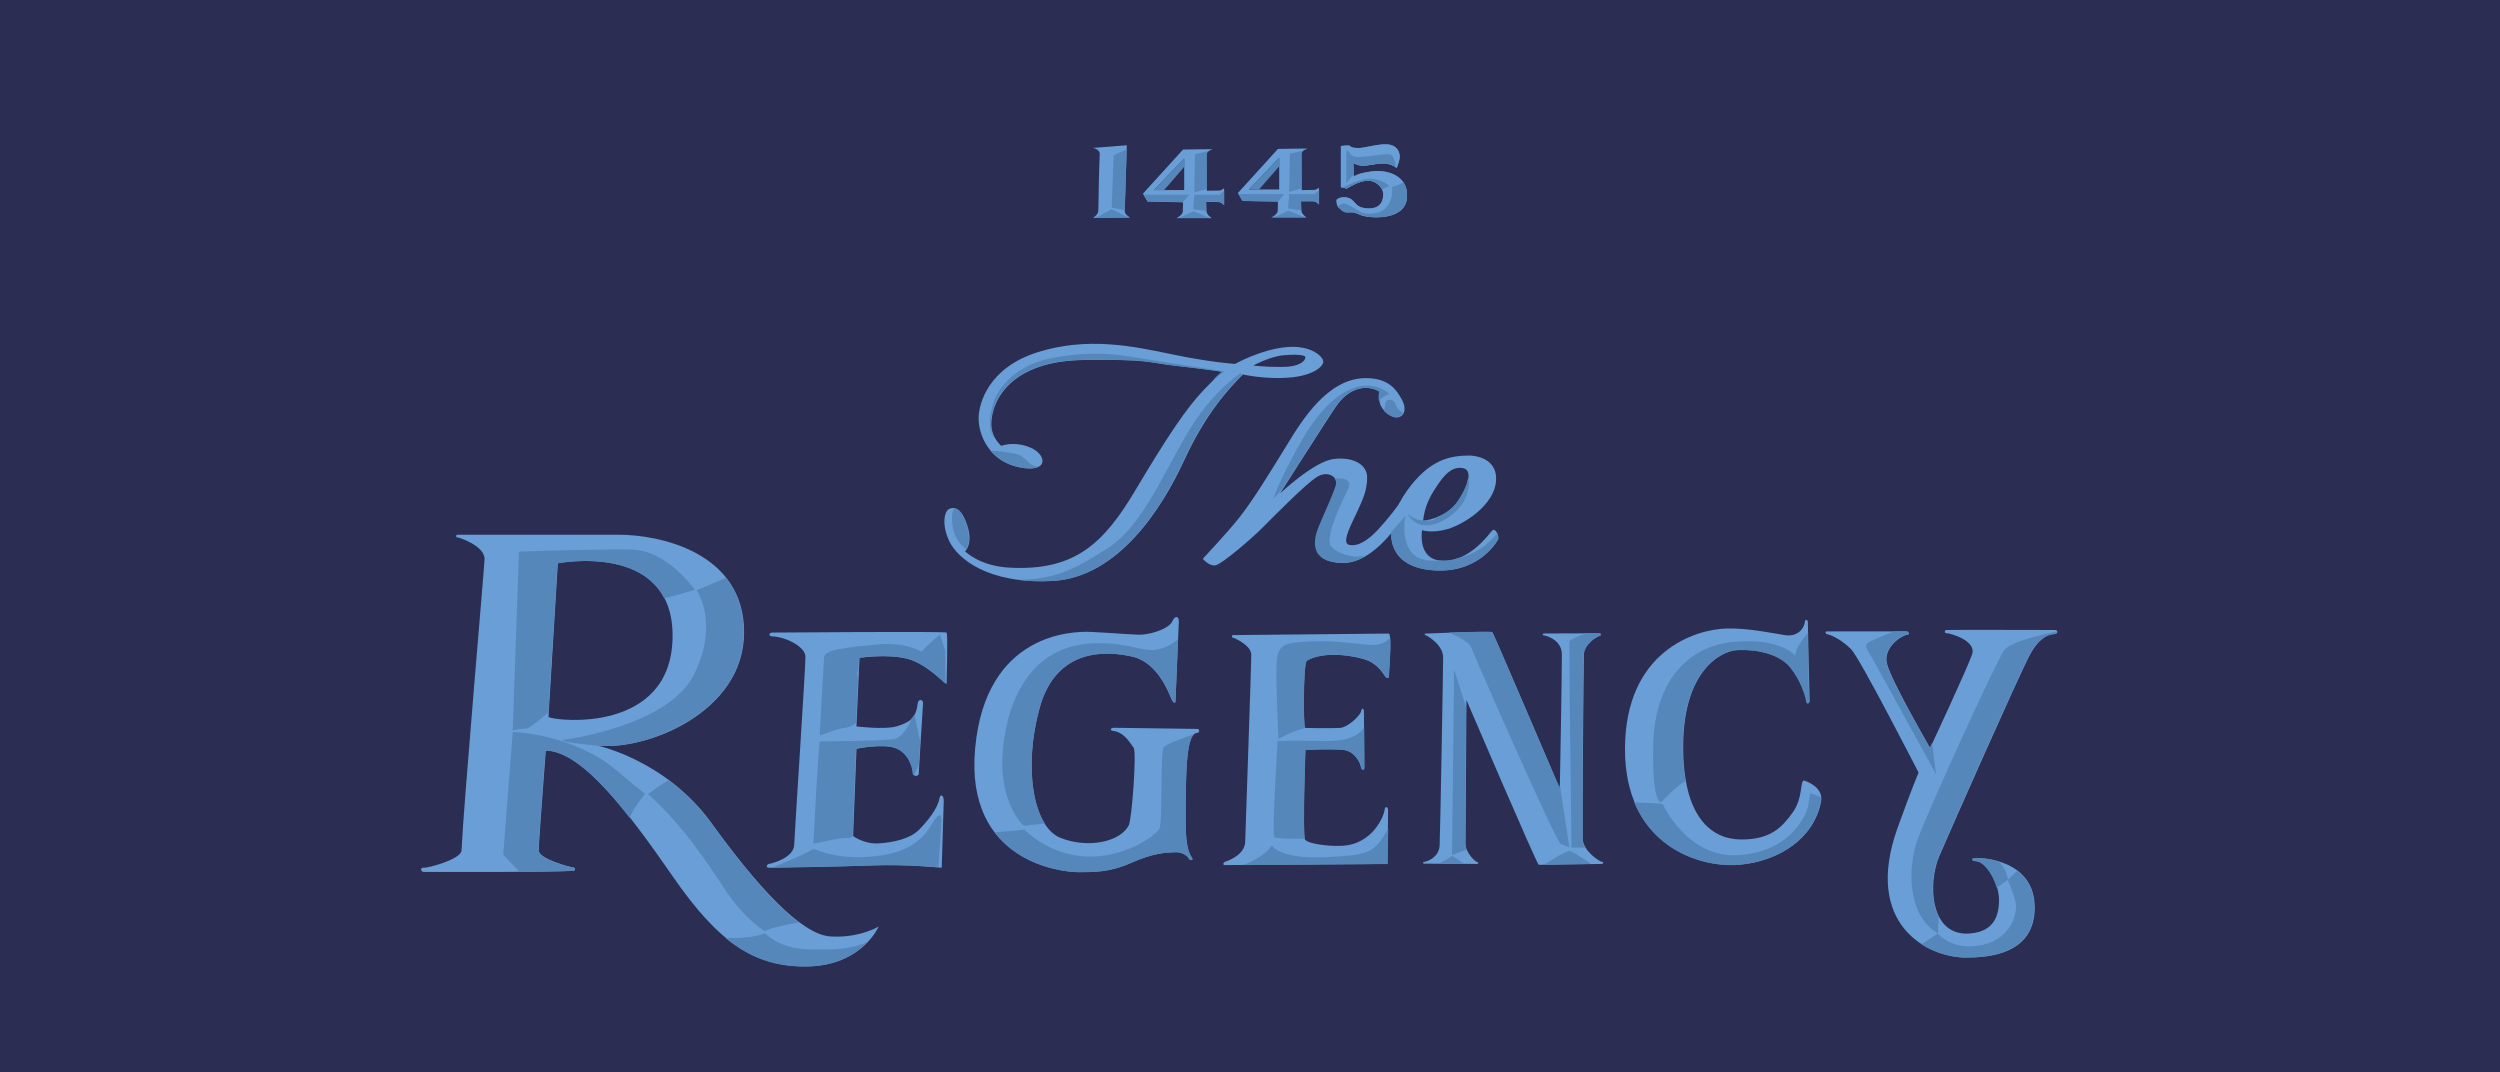 <?xml version="1.0" encoding="utf-8"?>
<!-- Generator: Adobe Illustrator 16.0.4, SVG Export Plug-In . SVG Version: 6.00 Build 0)  -->
<!DOCTYPE svg PUBLIC "-//W3C//DTD SVG 1.1//EN" "http://www.w3.org/Graphics/SVG/1.1/DTD/svg11.dtd">
<svg version="1.1" id="Layer_1" xmlns="http://www.w3.org/2000/svg" xmlns:xlink="http://www.w3.org/1999/xlink" x="0px" y="0px"
	 width="2800px" height="1200.9px" viewBox="0 0 2800 1200.9" style="enable-background:new 0 0 2800 1200.9;" xml:space="preserve"
	>
<rect style="fill:#2B2E52;" width="2800" height="1200.9"/>
<path style="fill:#6A9ED6;" d="M1440.5,388.8c-28.4,2.6-57.3,18.8-57.3,18.8s-27.5-1.7-71.2-10.9c-43.7-9.2-94.4-19.7-149.9-2.2
	c-55.5,17.5-65.4,57.7-66,72.1c-0.9,20.1,11.8,50,45.9,56.8c17.5,3.5,24.4-0.8,25.4-5.4c1.3-6.4-5.2-14.7-18.4-18.6
	c-16.5-4.9-27.5,0-27.5,0s-9.3-7.5-10.9-20.1c-2.6-20.5,12.2-75,103.6-76.1c73.9-0.9,69.5,2.6,103.6,6.6c34.1,3.9,51.6,6.6,51.6,6.6
	s-1.3-0.4-21,20.1s-41.5,53.3-76.9,112.8c-35.4,59.4-67.7,90.2-140.3,86.5c-34.5-1.7-50.3-18.4-50.3-18.4s9.2-7.9,2.6-28.4
	c-6.6-20.5-14.4-21.4-20.1-19.2s-9.2,17.9,0,36.7s42.8,48.1,115.8,44.1c73-3.9,122.4-81.3,146.9-134.6c24.5-53.3,50.3-80.9,66-96.6
	c0,0,24.9,5.7,52,3.5c27.1-2.2,38-12.7,38-17.9S1468.9,386.1,1440.5,388.8z M1435.7,411c-19.9,0.1-32-1.6-32-1.6
	s18.5-10.2,33.8-11.5c15.3-1.3,24.8-0.4,24.6,2.4C1461.8,404.3,1455.5,411,1435.7,411z"/>
<path style="fill:#6A9ED6;" d="M1545.2,438.7c0,0-8.9-6.2-21.3-3.6c-12.5,2.6-20.7,10.5-27.2,19.7c-6.6,9.2-62.9,97.7-62.9,97.7
	s38-35.7,59.7-38.4s37.7,5.9,37.7,20.7c0,14.8-5.2,25.2-10.5,37c-5.2,11.8-19.3,36.1-9.8,38.4c9.5,2.3,21-4.6,32.5-17
	c11.5-12.5,21.3-25.2,26.9-33.8c5.6-8.5,0,21,0,21s-30.6,51.1-66.9,50.2c-36.3-1-32.1-25.2-25.5-41c6.6-15.7,18.4-41,19.3-47.5
	c1-6.6-9.5-16.4-22.9-7.5s-45.9,42-60.3,56.4c-14.4,14.4-44.9,40-52.1,42s-14.8-7.2-14.8-7.2s27.2-28.7,41.3-46.6
	c15.1-19,35.7-52.8,52.8-80.6c17-27.9,45.9-75.1,88.5-75.1c27.5,0,35.1,15.1,40,23.3c4.9,8.2,4.9,17.7-2.6,20.3
	c-7.5,2.6-17.3-6.4-20-11.5C1542.9,448.2,1545.2,438.7,1545.2,438.7z"/>
<path style="fill:#6A9ED6;" d="M1671.4,594.1c-3.6,3.3-25.6,36.6-58,33.8c-26.2-2.3-20.7-34.1-20.7-34.1s11.1,3.9,28.8-1.3
	c17.7-5.2,52.5-26.6,54.1-54.4c1.6-27.9-29.5-27.9-29.5-27.9c-22.8,0-45.4,4.8-70.2,39.3s-29.2,82.3,24.6,88.8s75.7-30.8,77.4-34.1
	C1679.6,601,1675,590.8,1671.4,594.1z M1608.6,545.4c8.2-12.5,17.6-24.3,31-20.8c7.5,2,7.9,14.8-5.9,35.7
	c-13.8,21-39.8,22.9-39.8,22.9C1595.5,568.2,1600.4,557.9,1608.6,545.4z"/>
<path style="fill:#6A9ED6;" d="M929.9,1048.8c-32.7-2.2-81.7-55.9-132.9-126.8C745.9,851.2,669,835,669,835
	c54.2,6.1,164.4-36.7,164.4-126.8c0-90-95.3-109.3-140.3-109.3c-45,0-178.3,0-181,0c-1.7,0-1.5,3.3,0.1,3
	c1.6-0.3,31.1,9.5,30.5,24.6c-0.7,15.1-23.4,273.6-25.8,326.1c-0.4,9.6-37.2,19.7-42,19.2s-3.9,4.8,0,4.8c3.9,0,50.7,0,82.2,0
	c24.8,0,70.5-0.5,84.6-1.3c3.8-0.2,2.1-3.6,1-3.7c-5.2-0.4-39.3-9.9-39.3-19.1s7.9-111.9,7.9-111.9c41.1,0.5,92.7,69.5,142.9,142
	c50.3,72.6,90.9,101,151.2,99.7c60.3-1.3,78.7-44.6,78.7-44.6S962.3,1051,929.9,1048.8z M614.3,803.1l10.5-172.2
	c0,0,129.8-25.3,128.5,82.6C752,821.5,624,807.9,614.3,803.1z"/>
<path style="fill:#6A9ED6;" d="M864.6,708.5c2.4,0,194-1.6,195.6,0c1.6,1.6,0,55.1,0,57.3c0,2.2-20.3-21.6-43.1-27.8
	c-22.7-6.1-54.4-1.2-54.4-1.2l-3.5,76.8c0,0,31.4,3.8,44.6,0c14.4-4.2,22.2-9.1,23.9-25.2c0.7-6.4,6.3-5.1,6.1-0.8
	c-0.2,4.4-4.8,75.6-4.8,78.9c0,3.3-6.1,3.3-6.3,0c-0.5-8.4-5.5-23.8-20.1-28.8s-43.3,0.9-43.3,0.9l-3.8,97.8c0,0,12.3,9.2,28.5,8.2
	s35.2-5.1,44.9-14.9s21.2-23.7,23.3-35.6c1-5.6,4.9-3.4,4.8,3.1s-2.3,74.7-2.3,74.7s-38.4-4.1-76.7-2.6
	c-38.4,1.5-111.5,2.5-116.4,2.6s-2.5-4.3,0-4.4c2.5-0.2,27.4-6.7,27.9-21.1c0.5-14.4,12.8-199.8,12.6-211c-0.2-11.1-22-22.1-37-22.6
	C860,712.6,861.5,708.5,864.6,708.5z"/>
<path style="fill:#6A9ED6;" d="M1278.5,710.8c13.4-0.8,31.1-7.4,34.4-14.8c3.4-7.5,7.7-5.7,7.4,0.2c-0.5,7.9-3.6,87-3.8,89.3
	c-0.2,2.3-2.3,2.5-4.6-2.8c-2.3-5.2-14.6-40.5-43.4-47.2c-28.8-6.7-85.2-10.4-104,56.9c-18.8,67.3-7.4,133.8,23.2,146
	s66.8,4.7,76.5-14c3.5-6.8,9-82,5.5-86.8c-3.5-4.8-10.3-17.4-22.9-19c-5-0.7-2-3.5,0.4-3.5s90.9,1.3,93.8,1.3s2.6,4.3,0,4.4
	c-11.8,0.4-13.1,35.8-13.1,95.9c0,22.5,1.3,35.8,6.8,43.5c2.6,3.7-1.7,4.2-3.5,1.1c-1.7-3.1-7-7.2-16-6.8c-9,0.4-23.2,0.7-48.1,11.8
	c-24.9,11.1-43.7,10.5-59.9,10.5c-16.2,0-127.1-10.1-115-139.2s109.5-130.6,128.8-129.9C1240.3,708.5,1271.9,711.2,1278.5,710.8z"/>
<path style="fill:#6A9ED6;" d="M1381,711.3c2.8,0,170.5-1.7,174.4-1.7c3.9,0,0,46.8,0,48.5c0,1.7-2.6,1.3-3.7,0
	c-1.1-1.3-7.4-13.3-19.9-18.4c-12.5-5-48.1-11.4-68.2,0.2c-4.2,2.4-3.9,75.2-2,75.4c2,0.2,29.7,0.4,38.9,0
	c9.2-0.4,23.4-14.4,24-18.8c0.7-4.4,3.1-2.6,3.1-0.2s0.4,61,0.4,63.8c0,2.8-3.3,2.8-3.9-1.5c-0.7-4.4-6.8-17.5-19.9-18.8
	c-13.1-1.3-42.2,0-42.2,0s-3.5,95.9-0.4,100.5c3.1,4.6,25.3,7.8,41.5,7c35-1.7,47.2-34.7,47.6-39.8c0.4-5,3.7-4.2,3.9-0.7
	c0.2,3.5-0.7,60.8-0.7,60.8s-172.2,1.3-181.4,1.3c-4.5,0-1.7-3.5,0-3.9c1.7-0.4,21.6-7.2,22.1-21.9c0.4-14.6,7-200.2,6.8-210.2
	c-0.2-10.1-19-18.6-20.8-18.8C1379.1,714,1379.7,711.3,1381,711.3z"/>
<path style="fill:#6A9ED6;" d="M1596.5,709.6c2.6,0,73.6-3.2,75.1-1.4c1.6,2,75.4,174.9,75.4,174.9s2.5-134.2,2.3-150.5
	s-18.4-21-20.3-21s-1.1-2.1,0.2-2.1s60.5-0.2,62.3-0.2s2.1,2.8,0,3s-17,8.7-17.5,20.7c-0.5,12-1.8,192.8-1.3,206.7
	c0.5,13.9,19.5,25.6,21.5,25.6c2,0,1.6,2.3,0,2.3c-1.6,0-68.8,1.1-70.8,1c-2-0.2-81-184.6-81-184.6s-0.8,151.1-1,161
	c-0.2,9.8,11.1,20.5,13.1,20.5c2,0,1.1,2.1,0,2.1c-1.1,0-57.4-0.3-59.3-0.3c-2,0-1.5-2,0-2c1.5,0,16.6-4.1,17.2-18.7
	c0.7-14.6,3.9-195.7,3.9-210.3c0-14.6-18.7-24.9-19.7-24.9S1595,709.6,1596.5,709.6z"/>
<path style="fill:#6A9ED6;" d="M1934.7,703.9c-36.4,0.7-114.1,25.7-114.7,134.1c-0.7,108.5,83.6,134.7,128.8,130.4
	c45.2-4.3,83.1-30.2,90.8-70.5c3.3-17-18.7-23.6-18.7-23.6c-5.2-1.3-1,19-13.1,35.7s-24.9,30.8-59,30.2
	c-31.1-0.6-64.6-23.9-63.6-106.9c1-83.9,43.6-104.3,60-105.2c22.9-1.3,47.9,4.3,60,19c12.1,14.8,17.4,32.8,18,37.7
	c0.7,4.9,3.9,3,3.6-0.7c-0.3-3.6-2-85.9-2-87.9c0-2-3.1-2.9-3.3,0c-0.4,6.1-6.9,17.7-22.6,15.1
	C1983.2,708.8,1958.3,703.5,1934.7,703.9z"/>
<path style="fill:#6A9ED6;" d="M2046.1,707.2c3.9,0,87.2,0,89.5,0c2.3,0,3.9,3.9,0,3.9s-27.2,13.1-22,32.8
	c5.2,19.7,48.2,93.8,48.2,93.8s41.3-88.5,46.9-104.6c5.6-16.1-26.2-24.3-28.5-23.9s-3-3.3,0-3.6c3-0.3,117.4,0,121.3,0
	s3.3,4.3,0,4.6s-15.7,0-28.2,23.6c-12.5,23.6-88.5,195.4-101.3,225.2c-12.8,29.8-11,90.2,34.4,86.5c28.5-2.3,32-22,32.5-35.7
	c0.7-20.7-14.3-45.2-25.9-45.2c-3.9,0-6.9-3.3,0.7-3.6c7.5-0.3,65.2,2.6,65.2,55.4s-52,56.1-77,56.1c-41.9,0-115.9-36.2-76.4-145.9
	c16-44.3,23.3-61.3,23.3-61.3s-65.9-128.5-75.4-138c-13.4-13.4-25.9-17-27.2-17C2044.8,710.1,2043.5,707.2,2046.1,707.2z"/>
<path style="fill:#6A9ED6;" d="M1224,165.7l38-3c0,0-2.2,71.9-2.3,73.9c-0.2,3.6,6.1,7.2,6.1,7.2L1224,244c0,0,5.9-3,6.1-8.1
	c0.1-3.1,1-56.9,1.6-62.8C1232.4,167.1,1224,165.7,1224,165.7z"/>
<g>
	<path style="fill:#6A9ED6;" d="M1365.7,213.4c-2.5,0-14.1,0.2-14.1,0.2s-0.3-36.4-0.2-40.6c0.1-3.4,4.3-5,6.7-5.7
		c1.1-0.5-33.1,0.2-33.1,0.2l-44.9,49.4l5.2,8.9l39.7,0.8c0,0-0.1,7.2-0.2,10.1c-0.2,4.3-7.2,7.6-7.2,7.6h39.6c0,0-5.9-3.5-6.1-8.6
		c-0.1-3.5-0.3-9.4-0.3-9.4s11.4-0.2,14.1,0c2.8,0.2,6.1,3.5,6.1,3.5v-18.9C1371.1,210.6,1368.1,213.4,1365.7,213.4z M1326.3,212.9
		h-33.9l33.9-35.5V212.9z"/>
</g>
<path style="fill:#5587BB;" d="M1564.2,188.2c0,0,3.6-7.7,3.5-13.2c-0.2-5.4-3.5-12.7-14-13.3c-10.5-0.7-25.2,4.1-31.8,4.1
	c-6.6,0-8.9-0.9-9.9-2.3c-1-1.3-10.2,0-10.2,0v46.2l6.6,1.5c0,0,13.5-8.9,23.7-8.9c10.2,0,16.9,9,17.1,14.3
	c0.2,5.3-0.8,17.6-17.4,16.8c-16.6-0.8-12.6-10.6-24-12.3c-7.6-1.2-10.9,2.8-10.9,2.8s-0.5,7.1,3.5,9.5c0,0,0.3-4.4,4.6-3.9
	c5.8,0.7,9.5,8.2,19.9,11.7c10.5,3.5,48.2,5.8,50.8-18.9s-20.6-32.9-39.5-30.3c-18.9,2.6-20,6.1-20,6.1l-0.5-15.8
	c0,0,5.1,4.3,14.5,3.1c9.4-1.2,15.3-3,22.3-2.1C1559.5,184.1,1564.2,188.2,1564.2,188.2z"/>
<path style="fill:#6A9ED6;" d="M1564.2,188.2c0,0,3.6-7.7,3.5-13.2c-0.2-5.4-3.5-12.7-14-13.3c-10.5-0.7-25.2,4.1-31.8,4.1
	c-6.6,0-8.9-0.9-9.9-2.3c-1-1.3-10.2,0-10.2,0v46.2l6.6,1.5c0,0,13.5-8.9,23.7-8.9c10.2,0,16.9,9,17.1,14.3
	c0.2,5.3-0.8,17.6-17.4,16.8c-16.6-0.8-12.6-10.6-24-12.3c-7.6-1.2-10.9,2.8-10.9,2.8s-0.5,7.1,3.5,9.5c0,0,0.3-4.4,4.6-3.9
	c5.8,0.7,9.5,8.2,19.9,11.7c10.5,3.5,48.2,5.8,50.8-18.9s-20.6-32.9-39.5-30.3c-18.9,2.6-20,6.1-20,6.1l-0.5-15.8
	c0,0,5.1,4.3,14.5,3.1c9.4-1.2,15.3-3,22.3-2.1C1559.5,184.1,1564.2,188.2,1564.2,188.2z"/>
<path style="fill:#5587BB;" d="M668.5,835c54.2,6.1,164.4-36.7,164.4-126.8c0-25.7-7.8-45.6-19.9-61l-32.8,14c0,0,25.9,36.1-3,94.4
	c-28.8,58.4-146.9,73.1-146.9,73.1s-5.6,2.3,36.4,6.2c1,0.1,2,0.2,3,0.2C669,835.1,668.5,835,668.5,835z"/>
<path style="fill:#5587BB;" d="M589.7,816.1c2.4,0.2,15-10.2,24.5-18.3l10.2-166.9c0,0,90.5-17.7,119.6,39.4l34.2-9.6
	c0,0-30.8-44.6-71.1-45.2c-40.3-0.7-125.9,2.3-125.9,2.3L574.3,818C574.3,818,585.8,815.7,589.7,816.1z"/>
<path style="fill:#5587BB;" d="M574.3,819.7l-5.6,71.5c-2.1,28.3-5.1,66.1-5.1,66.1l18.4,19.3c23.1-0.2,49.2-0.6,59.3-1.2
	c2-0.1,2.5-1.1,2.3-2l-0.9-1.5c-0.1-0.1-0.3-0.2-0.4-0.2c-5.2-0.4-39.3-9.9-39.3-19.1s7.9-111.9,7.9-111.9
	c27.9,0.3,60.6,32.2,94.4,75.3c3.9-10.8,17-26.8,17-26.8s-16.4-13.4-32.8-27.2C641.6,821.9,574.3,819.7,574.3,819.7z"/>
<path style="fill:#5587BB;" d="M796.6,922c-14.6-20.2-31.2-35.9-47.6-48.1c-9.5,4.7-23.2,15.6-23.2,15.6s13.1,11.1,28,28
	c14.9,16.8,31.7,38.2,56.4,76.1c24.7,37.8,46.8,49.4,46.8,49.4c4.4-3.8,27.9-8.2,38-9.9C866.3,1011.8,831.9,971,796.6,922z"/>
<path style="fill:#5587BB;" d="M971.6,1055.1c-22.1,9.2-42.9,8.9-69,8c-29.9-1.1-45.9-17.9-45.9-17.9c-9.8,4.8-30.6,5.6-44,5.5
	c27.9,22.9,56.7,32.6,92.3,31.8C939.4,1081.7,960.1,1067.3,971.6,1055.1z"/>
<path style="fill:#5587BB;" d="M1058.8,729.2l-5.9-18.4c-10.2,7.5-21,19.3-21,19.3s-16.4-11.5-50.5-8.2
	c-34.1,3.3-57.7,5.6-58.4,14.1c-0.7,8.5-4.9,85.2-4.9,87.2c0,2,13.4-6.2,30.5-8.5c4.8-0.6,8-2.7,10.2-5.4l2.1-46.3l-0.9-10.9
	l1.4-0.1l0.7-15.2c0,0,31.7-5,54.4,1.2c20.2,5.4,38.5,24.9,42.3,27.6C1059,749.7,1058.8,729.2,1058.8,729.2z"/>
<path style="fill:#5587BB;" d="M1000.5,827.9c-15.1,2-81,2.6-82.3,2.3S911,942.9,911,944.6c0,1.6,26.2-6.9,39.7-5.9
	c1.6,0.1,3-0.9,4.3-2.6l3.8-97.5c0,0,28.6-5.9,43.3-0.9c14.6,5,19.6,20.5,20.1,28.8c0.1,0.9,0.5,1.5,1.2,1.9l5.6-10.7
	c0.4-6.8,1-16.8,1.7-27.1l-6.6-30.4c-0.8,1.5-1.8,2.9-2.8,4.1C1017.8,812.8,1010.8,826.5,1000.5,827.9z"/>
<path style="fill:#5587BB;" d="M1054.6,919.3c0,0,0.7-15.7-10.2,2.6c-10.8,18.4-27.2,34.8-71.8,37.7c-44.6,3-60.6-11.5-63.6-7.9
	c-2.3,2.8-30.7,14.7-44.5,20c16-0.3,78.4-1.2,112.8-2.5c32-1.2,63.9,1.4,73.7,2.3L1054.6,919.3z"/>
<path style="fill:#5587BB;" d="M1147.7,924.9c1.5-0.4,12.8-1.6,22.4-2.6c-16.5-26.3-20-77.9-5.5-129.9c18.8-67.3,75.2-63.6,104-56.9
	c28.8,6.7,41.1,42,43.4,47.2c2.3,5.2,4.4,5.1,4.6,2.8c0.1-1.7,1.8-43.6,2.9-69.6c-5.3,4.4-12.9,9.4-22.1,11.3
	c-17.7,3.6-29.2-6.6-65.9-6.9c-84.6-0.8-106.2,77-108.8,127.5C1120.1,898.4,1145.1,925.6,1147.7,924.9z"/>
<path style="fill:#5587BB;" d="M1298.5,928.2c-3.9,7.5-38.7,32.8-81.6,31.1c-42.9-1.6-69.5-30.2-69.5-30.2s-22.3,2.4-33.4,3.1
	c30.6,40.2,82.6,44.6,93.3,44.6c16.2,0,35,0.7,59.9-10.5c24.9-11.1,39.1-11.4,48.1-11.8c9-0.4,14.2,3.7,16,6.8
	c1.7,3.1,6.1,2.6,3.5-1.1c-5.4-7.7-6.8-21-6.8-43.5c0-53.2,1-87,9.4-94.4c-13.9,4.8-31.4,11.2-33.9,14.3
	C1299.1,842,1302.4,920.7,1298.5,928.2z"/>
<path style="fill:#5587BB;" d="M1467.6,718.4c-26.6,1.6-36.4,1.6-37.7,22.9c-1.3,21.3,2,86.2,2,86.2s16.8-9.2,29.9-12.2h0
	c-2-0.2-2.2-73,2-75.4c20.1-11.6,55.7-5.2,68.2-0.2c12.5,5,18.8,17,19.9,18.4c1.1,1.3,3.7,1.7,3.7,0c0-1.4,2.5-31.7,1.5-43.7
	c-3.9,3.8-10,7.9-18,7.9C1525.3,722.3,1494.2,716.7,1467.6,718.4z"/>
<path style="fill:#5587BB;" d="M1430.9,829.9c0,0-6.6,105.9-3.6,107.8c2.2,1.5,21.9,2.2,34.1,1.4c-2.3-12.4,0.8-99.2,0.8-99.2
	s29.1-1.3,42.2,0c13.1,1.3,19.2,14.4,19.9,18.8c0.7,4.4,3.9,4.4,3.9,1.5c0-1.9-0.2-27.5-0.3-45.7c-5,7.5-15,15.9-43.6,15.4
	C1446,829.2,1430.9,829.9,1430.9,829.9z"/>
<path style="fill:#5587BB;" d="M1554.8,928.1c-16.1,27.8-20.3,29.4-69.7,31.9c-52.3,2.6-60.8-13.1-60.8-13.1
	c-6,10.1-21.1,17.6-31.8,22c47.3-0.3,161.7-1.2,161.7-1.2S1554.6,945.7,1554.8,928.1z"/>
<path style="fill:#5587BB;" d="M1628.6,749.9l-2.3,207.8l16.2-6.2c-0.9-2.2-1.5-4.4-1.4-6.6c0.1-8.5,0.8-122.6,0.9-153.3
	L1628.6,749.9z"/>
<path style="fill:#5587BB;" d="M1626.3,958.7c0,0.6-8.4,5-15.3,8.6c9,0.1,20.1,0.1,28.8,0.2C1633.7,962.9,1626.3,958.1,1626.3,958.7
	z"/>
<path style="fill:#5587BB;" d="M1747.9,945.2c4.9,2,9.8,4,9.8,4l-10.9-71.4c-0.1,3.3-0.1,5.2-0.1,5.2s-73.8-172.9-75.4-174.9
	c-0.9-1.1-27.2-0.4-48.5,0.4c4.3,1.8,23,9.8,25.3,17.3C1650.9,734.4,1743,943.3,1747.9,945.2z"/>
<path style="fill:#5587BB;" d="M1757.8,718.1c-0.7,2.3,2.3,231.2,2.3,231.2h15.5c-1.8-3-3-6.3-3.2-9.7
	c-0.5-13.9,0.8-194.7,1.3-206.7c0.5-12,15.4-20.5,17.5-20.7c2.1-0.2,1.8-3,0-3c-0.6,0-7,0-15.5,0
	C1767.1,712.9,1758.2,716.7,1757.8,718.1z"/>
<path style="fill:#5587BB;" d="M1757.7,953.1c-3.5-0.2-19,9.5-28.1,15.3c11.9-0.1,37.2-0.5,52.3-0.8
	C1773.7,961.9,1761,953.3,1757.7,953.1z"/>
<path style="fill:#5587BB;" d="M1860.8,898.4c0,0,15-16.9,26.9-23.6c-2.1-11.8-3.2-25.5-3-41.3c1-83.9,43.6-104.3,60-105.2
	c22.9-1.3,47.9,4.3,60,19c12.1,14.8,17.4,32.8,18,37.7c0.7,4.9,3.9,3,3.6-0.7c-0.3-2.8-1.3-51.9-1.7-75.5
	c-5.4,6.6-13.6,17.7-14,25.4c0,0-16.1-20-68.5-15.4c-52.5,4.6-88.8,45.6-90.5,114.7C1850,902.6,1860.8,898.4,1860.8,898.4z"/>
<path style="fill:#5587BB;" d="M2039.4,892.9c-5.3-2.7-12-4.4-12-4.4s0,0-2,12.5c-2,12.5-19.7,52.1-77,56.7
	c-57.4,4.6-85.6-55.7-85.9-57c-0.2-0.9-20.6-1.7-32.2-2c24.1,58,82.9,73.2,118.1,69.9c45.2-4.3,83.1-30.2,90.8-70.5
	C2039.5,896.2,2039.6,894.5,2039.4,892.9z"/>
<path style="fill:#5587BB;" d="M2168.5,867.5l-4.6-35.5c-1.7,3.6-2.6,5.6-2.6,5.6s-42.9-74.1-48.2-93.8c-5.2-19.7,18-32.8,22-32.8
	s2.3-3.9,0-3.9c-0.6,0-6,0-14,0c-11,4.4-27.5,11.3-29.9,13.5c-3.6,3.3,2.3,11.1,5.6,16.4C2100,742.3,2168.5,867.5,2168.5,867.5z"/>
<path style="fill:#5587BB;" d="M2244.9,727.9c-8.9,11.8-88.2,185.9-98,214.7c-9.8,28.8-11.5,82.3,23.6,102.9l0.7-18.9
	c-9.9-19.5-7.6-49.3,0.3-67.7c12.8-29.8,88.8-201.6,101.3-225.2c12.5-23.6,24.9-23.3,28.2-23.6c1.8-0.2,2.9-1.6,2.7-2.8
	C2288.1,710.5,2251.8,718.7,2244.9,727.9z"/>
<path style="fill:#5587BB;" d="M2201.3,1072.4c25,0,77-3.3,77-56.1c0-19.9-8.2-32.7-18.8-40.9c-4.9,3.7-10.7,10.2-10.7,10.2
	s5.6,12.8,8.5,24.3c3,11.5-3.9,41.3-37.4,48.5c-33.4,7.2-49.5-12.8-49.5-12.8l-18.4,12.1C2168.3,1068,2186.8,1072.4,2201.3,1072.4z"
	/>
<path style="fill:#5587BB;" d="M2213.1,960.9c-2.6,0.1-3.9,0.6-4.4,1.1l0.5,1.6c0.7,0.5,1.9,0.8,3.2,0.8c8.7,0,19.4,14.1,23.9,29.9
	c4.8-3.6,12.5-8.8,12.5-8.8s-0.7-11.6-10.4-20.8C2226.7,961.2,2216.1,960.8,2213.1,960.9z"/>
<path style="fill:#5587BB;" d="M1245.1,232.6l14.7,2.7c0-0.3,0-0.6,0-0.9c0,0,0,0,0,0c0-0.1,0-0.2,0-0.3c0-0.2,0-0.4,0-0.6
	c0,0,0,0,0,0c0-0.2,0-0.4,0-0.6c0-0.1,0-0.1,0-0.2c0-0.5,0-1.1,0.1-1.7c0,0,0,0,0,0c0.3-8.2,0.7-24.3,1.2-38.8c0-0.6,0-1.2,0.1-1.7
	c0-0.2,0-0.4,0-0.5c0-1.1,0.1-2.1,0.1-3.2c0-0.8,0-1.6,0.1-2.3c0.1-1.7,0.1-3.4,0.1-5c0-0.1,0-0.2,0-0.4c0.1-4.9,0.3-9.1,0.4-12
	l-14.6,6.7L1245.1,232.6z"/>
<polygon style="fill:#5587BB;" points="1264.3,243.8 1245.1,234.3 1227.5,243.9 "/>
<polygon style="fill:#5587BB;" points="1325,226.3 1332.2,218.1 1280.9,218.1 1285.3,225.6 1321.3,226.3 "/>
<path style="fill:#5587BB;" d="M1337.6,215.5l13.9-3.9c-0.1-7.6-0.3-35-0.1-38.7c0.1-1.6,1.1-2.9,2.3-3.8
	c-6.5,1.6-15.3,3.7-15.3,3.7L1337.6,215.5z"/>
<path style="fill:#5587BB;" d="M1371.1,213.7l-4.9,4.4h-28.6l-1.3,16.2l15,2c0-0.3-0.1-0.6-0.1-0.9c-0.1-3.5-0.3-9.4-0.3-9.4
	s11.4-0.2,14.1,0c2.8,0.2,6.1,3.5,6.1,3.5V213.7z"/>
<path style="fill:#5587BB;" d="M1354.4,244c-5.7-2.4-17.9-7.7-18.1-7.3c-0.2,0.4-12.5,5.9-15.8,7.3H1354.4z"/>
<path style="fill:#5587BB;" d="M1516.1,195.6l-0.4-13.4c0,0,5.1,4.3,14.5,3.1c9.4-1.2,15.3-3,22.3-2.1c5.1,0.6,9,3,10.8,4.2
	c-0.5-5-2.1-14.5-7.5-14.6c-7.4-0.2-13.8,1.3-22.8,2.1c-9,0.9-17.8,2.6-21-3s-4.2-3.8-4.2,0c0,3.8,0,33.5,0,33.5
	S1511.9,199.2,1516.1,195.6z"/>
<g>
	<path style="fill:#5587BB;" d="M1508.5,211.2c0,0,13.5-8.9,23.7-8.9c7.6,0,13.3,5.1,15.8,9.8c3.2-1.5,7.3-3.5,7.7-3.9
		c0.8-0.6-9.8-8.3-22.2-8.1c-9.5,0.2-23.8,6.8-30.1,10L1508.5,211.2z"/>
	<path style="fill:#5587BB;" d="M1558.9,209.5c0,0,2.4,11.1-4.7,20.9c-7,9.8-19.8,9.4-26,8.4c-6.1-1-17.8-11-23.5-11
		c-2.8,0-6.3,3.4-6.2,3.6c1.2,1.8,4.9,6.3,9.2,6.8c5.8,0.7,5.7-1.5,17.2,2.8c10.3,3.9,48.2,5.8,50.8-18.9c0.8-7.6-0.8-13.6-4-18.3
		C1569.9,206.6,1558.9,209.5,1558.9,209.5z"/>
</g>
<polygon style="fill:#5587BB;" points="1326.3,177.3 1292.4,212.9 1303.8,212.9 1326.3,186.9 "/>
<g>
	<path style="fill:#6A9ED6;" d="M1472,212.7c-2.5,0-14.1,0.2-14.1,0.2s-0.3-36.4-0.2-40.6c0.1-3.4,4.3-5,6.7-5.7
		c1.1-0.5-33.1,0.2-33.1,0.2l-44.9,49.4l5.2,8.9l39.7,0.8c0,0-0.1,7.2-0.2,10.1c-0.2,4.3-7.2,7.6-7.2,7.6h39.6c0,0-5.9-3.5-6.1-8.6
		c-0.1-3.5-0.3-9.4-0.3-9.4s11.4-0.2,14.1,0c2.8,0.2,6.1,3.5,6.1,3.5v-18.9C1477.4,209.9,1474.4,212.7,1472,212.7z M1432.7,212.2
		h-33.9l33.9-35.5V212.2z"/>
</g>
<polygon style="fill:#5587BB;" points="1431.3,225.7 1438.5,217.4 1387.3,217.4 1391.7,225 1427.7,225.6 "/>
<path style="fill:#5587BB;" d="M1443.9,214.9l13.9-3.9c-0.1-7.6-0.3-35-0.1-38.7c0.1-1.6,1.1-2.9,2.3-3.8
	c-6.5,1.6-15.3,3.7-15.3,3.7L1443.9,214.9z"/>
<path style="fill:#5587BB;" d="M1477.4,213l-4.9,4.4h-28.6l-1.3,16.2l15,2c0-0.3-0.1-0.6-0.1-0.9c-0.1-3.5-0.3-9.4-0.3-9.4
	s11.4-0.2,14.1,0c2.8,0.2,6.1,3.5,6.1,3.5V213z"/>
<path style="fill:#5587BB;" d="M1460.7,243.3c-5.7-2.4-17.9-7.7-18.1-7.3c-0.2,0.4-12.5,5.9-15.8,7.3H1460.7z"/>
<polygon style="fill:#5587BB;" points="1432.7,176.7 1398.8,212.2 1410.1,212.2 1432.7,186.3 "/>
<path style="fill:#5587BB;" d="M1141.5,523.4c11,2.2,17.8,1.3,21.6-0.8c-2.1,0-4.2-0.4-6.3-1.4c-7-3.5-8.7-10.1-18.4-12.7
	c-7.2-2-21.1-3.4-29.2-3.7C1116.5,513.5,1127.1,520.5,1141.5,523.4z"/>
<path style="fill:#5587BB;" d="M1110,479.2c-2.6-20.5,12.2-75,103.6-76.1c73.9-0.9,69.5,2.6,103.6,6.6c34.1,3.9,51.6,6.6,51.6,6.6
	s-0.8-0.3-10.4,9.3l13.1-9.7c0,0-61.2-9.2-106.2-16.6c-45-7.4-83.9,0-101,5.2c-17,5.2-46.3,21.9-53.4,52.5
	c-4.5,19.5-1.6,29.1,3.4,34.2C1112.3,488,1110.6,484,1110,479.2z"/>
<path style="fill:#5587BB;" d="M1325.5,516c24.4-53.3,50.2-80.8,65.9-96.5l-2.1-1.3c0,0-32.3,19.7-61.2,69.9
	c-28.8,50.3-51.3,103.2-88.1,126.3c-34.6,21.7-56.3,35-101.8,34.8c11.9,1.7,25.3,2.3,40.5,1.5C1251.6,646.6,1301,569.3,1325.5,516z"
	/>
<path style="fill:#5587BB;" d="M1082,615.2c2.3-3.6,5.5-11.7,0.9-26.2c-4.4-13.9-9.5-18.8-14-19.8c-2.9,4.2-3.7,12.8-1.3,23.8
	C1070,603.9,1076.6,611,1082,615.2z"/>
<path style="fill:#5587BB;" d="M1562.8,452.2c-1.3-5.7-11.4-6.1-11.4,0c0,3.1-0.6,5.9-1.4,8c4.3,4.4,10.8,8.6,16.3,6.7
	c2.5-0.9,4.2-2.5,5.1-4.6C1567.2,459.9,1563.8,456.3,1562.8,452.2z"/>
<path style="fill:#5587BB;" d="M1426,558.8l9.9-10.7c11.4-17.8,54.5-85.4,60.2-93.4c6.6-9.2,14.8-17,27.2-19.7
	c12.5-2.6,21.3,3.6,21.3,3.6s-1.1,4.6-0.4,9.9c3.9-3.1,8.8-6.6,11.6-7.3c0,0-9.2-10.5-28-9.2c-18.8,1.3-44.1,17-69.1,59.9
	C1433.9,534.8,1426,558.8,1426,558.8z"/>
<path style="fill:#5587BB;" d="M1490.9,611.8c-7.5-9.2,10.5-46.9,18.7-63.3c6-11.9-5.3-13.4-14.9-12.5c1.4,1.9,2,4,1.7,5.9
	c-1,6.6-12.8,31.8-19.3,47.5c-6.6,15.7-10.8,40,25.5,41c9.7,0.3,18.9-3.2,27.3-8.3C1516.6,625.8,1498.2,620.7,1490.9,611.8z"/>
<path style="fill:#5587BB;" d="M1677.5,604.2c0.7-1.4,0.2-4.2-0.8-6.6c-11.5,13.6-25.3,23.5-45,27.9c-5.7,1.9-11.9,2.9-18.5,2.3
	c-3.6,0.2-7.4,0.2-11.4,0c-37.4-1.3-27.9-49.8-27.9-49.8l-16,18.1c-0.5,20.8,11.2,38.3,42.2,42.1
	C1653.9,644.9,1675.8,607.5,1677.5,604.2z"/>
<path style="fill:#5587BB;" d="M1576.8,575.8c0,0,9.5,20.7,35.4,9.2c25.9-11.5,33.4-32.5,33.1-44.9c-0.1-2.5-0.5-4.3-1.1-5.5
	c-0.5,6.1-3.8,14.8-11,25.8c-6.7,10.3-16.4,16-24.5,19.1c-1.3,1.9-3.4,3.5-6.6,3.5c-2.2,0-4.4,0.1-6.6,0c-1.3,0.2-2.1,0.3-2.1,0.3
	c0-0.1,0-0.2,0-0.4C1588.2,582.5,1582.9,581,1576.8,575.8z"/>
</svg>
